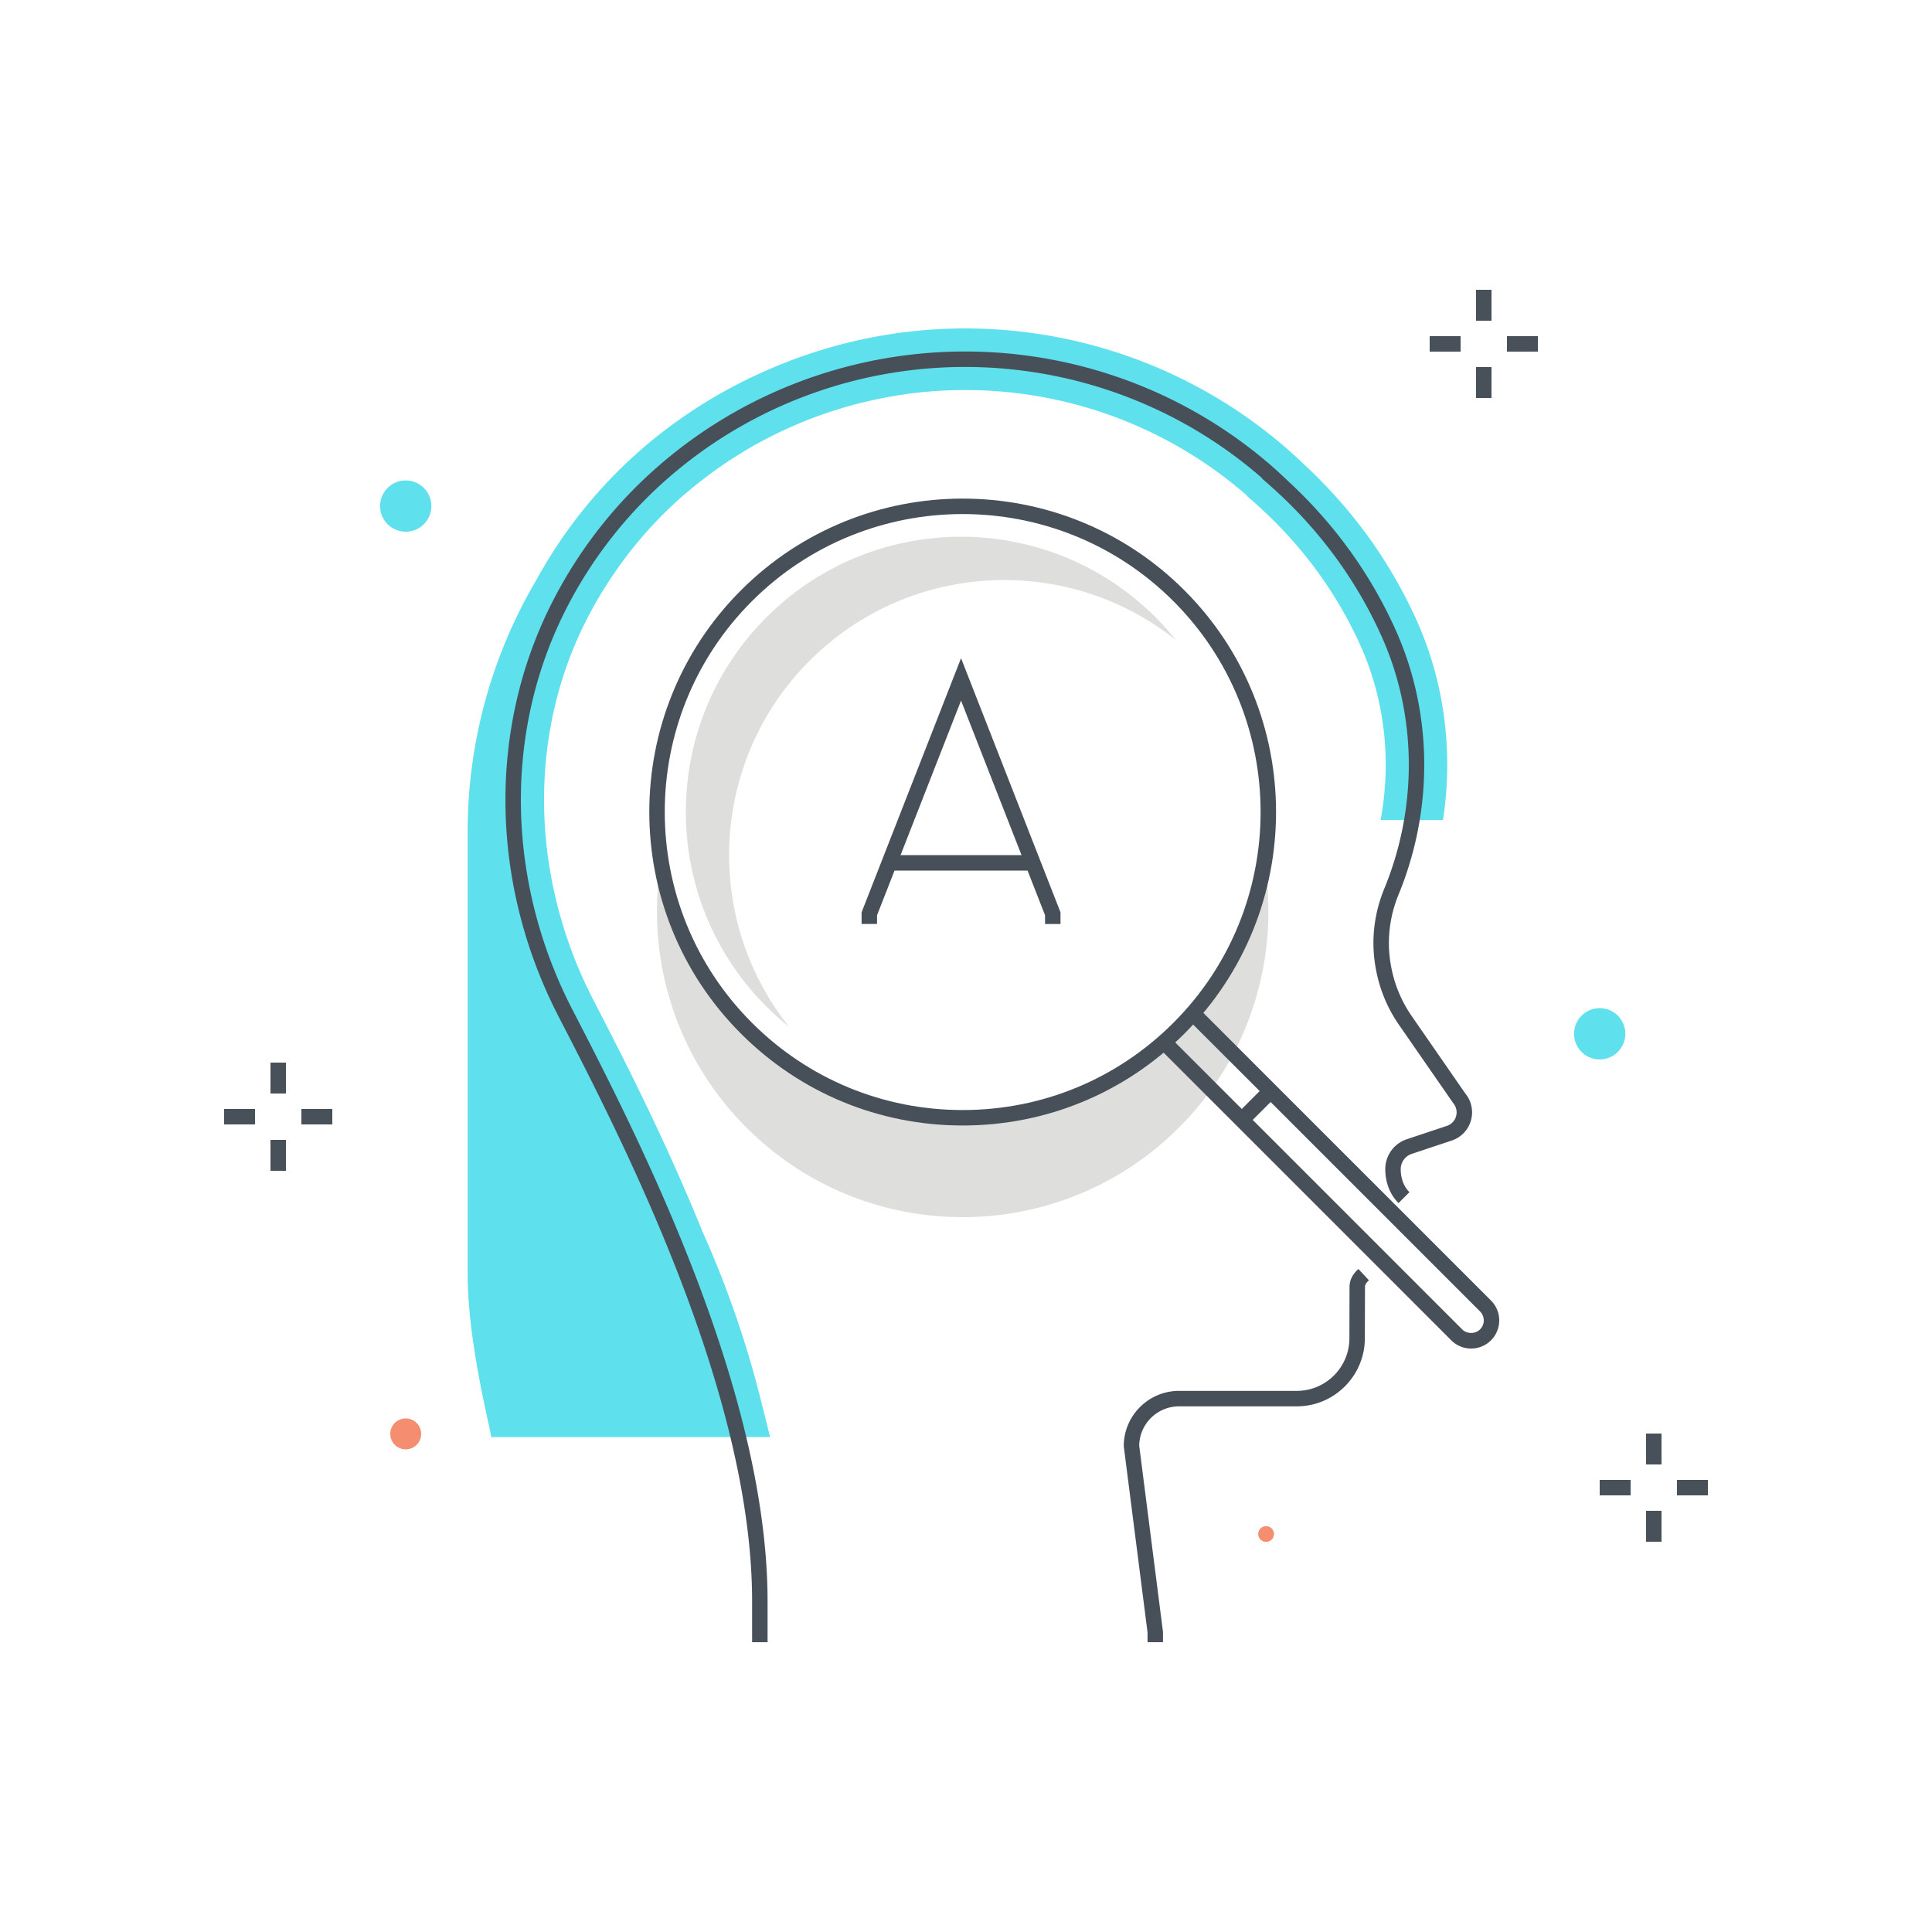 <?xml version="1.0" encoding="utf-8"?><svg xmlns="http://www.w3.org/2000/svg" width="250" height="250" viewBox="0 0 250 250"><g fill="none" fill-rule="evenodd"><path fill="#DEDEDD" d="M152.55 133.049c-15.453 15.453-40.507 15.453-55.96 0a39.378 39.378 0 0 1-11.056-21.551c-1.99 12.148 1.688 25.043 11.056 34.411 15.453 15.453 40.507 15.453 55.96 0 9.368-9.368 13.046-22.263 11.056-34.41a39.378 39.378 0 0 1-11.056 21.55"/><path fill="#475059" d="M124.569 66.518c-9.876 0-19.753 3.758-27.273 11.278-15.038 15.038-15.037 39.508.001 54.546 7.285 7.285 16.971 11.297 27.273 11.297 10.303 0 19.989-4.012 27.273-11.297 15.038-15.038 15.038-39.508 0-54.546-7.52-7.52-17.397-11.278-27.274-11.278zm.001 79.121c-10.837 0-21.025-4.22-28.687-11.883-15.818-15.818-15.819-41.556-.001-57.374 15.819-15.819 41.556-15.819 57.375 0 15.818 15.818 15.818 41.556 0 57.374-7.662 7.663-17.85 11.883-28.687 11.883z"/><path fill="#475059" d="M190.362 174.499a3.612 3.612 0 0 1-2.572-1.065l-38.397-38.398 1.414-1.414 38.397 38.398c.619.619 1.697.619 2.317 0a1.643 1.643 0 0 0 0-2.318l-38.398-38.396 1.414-1.414 38.398 38.396a3.642 3.642 0 0 1 0 5.146 3.617 3.617 0 0 1-2.573 1.065M114.468 112.65h19.125v-2h-19.125z"/><path fill="#475059" d="M137.229 119.564h-2v-1.131l-10.87-27.779-10.87 27.779v1.13h-2v-1.507l12.87-32.89 12.87 32.89v1.508"/><path fill="#DEDEDD" d="M104.776 85.485c12.961-12.961 33.423-13.837 47.406-2.641a36.048 36.048 0 0 0-2.641-2.958c-13.908-13.908-36.457-13.908-50.364 0-13.908 13.908-13.908 36.456 0 50.364a35.884 35.884 0 0 0 2.958 2.641c-11.196-13.983-10.32-34.445 2.641-47.406"/><path fill="#475059" d="M161.393 145.622l-1.414-1.414 3.73-3.73 1.414 1.414-3.73 3.73"/><path fill="#F58E70" d="M164.835 198.5a1 1 0 1 1-2 0 1 1 0 0 1 2 0"/><path fill="#5FE0ED" d="M183.284 80.209c-3.43-7.592-8.318-14.355-14.531-20.102a60.618 60.618 0 0 0-2.312-2.123C154.929 47.999 140.17 42.5 124.881 42.5c-5.875 0-11.671.82-17.236 2.387l-.078.023a63.203 63.203 0 0 0-3.22 1.01c-.348.118-.694.238-1.039.361a63.98 63.98 0 0 0-2.208.848c-1.028.41-2.041.853-3.046 1.317-.212.099-.427.191-.638.292-5.143 2.444-9.979 5.56-14.341 9.343-5.564 4.826-10.162 10.558-13.713 17.037a64.058 64.058 0 0 0-8.847 32.559v57.234c0 8.843 2.991 20.14 3.051 21.043H99.65l-1.163-4.657a131.358 131.358 0 0 0-7.583-21.922c-4.848-11.96-10.243-22.466-13.953-29.651l-.231-.449a57.202 57.202 0 0 1-4.199-10.67c-3.68-12.99-2.579-26.753 3.398-38.452a54.21 54.21 0 0 1 4.258-6.975 53.307 53.307 0 0 1 8.366-9.175 55.564 55.564 0 0 1 2.849-2.293c.185-.14.369-.281.555-.419a55.813 55.813 0 0 1 2.913-2.01c.163-.105.33-.205.495-.308.961-.603 1.929-1.198 2.933-1.726.096-.05.189-.107.284-.158a56.226 56.226 0 0 1 3.837-1.867 56.373 56.373 0 0 1 3.328-1.352c.111-.04.223-.075.333-.115a55.995 55.995 0 0 1 3.303-1.07c.141-.041.28-.086.421-.125a55.8 55.8 0 0 1 3.505-.862c.198-.042.397-.081.596-.121a55.183 55.183 0 0 1 3.651-.621 55.758 55.758 0 0 1 7.335-.487c13.371 0 26.276 4.806 36.338 13.535l.162.141-.031.037.064.053.04.034a.12.12 0 0 0 .018.015l.011.009.031.027.05.043.029.025c.59.505 1.158 1.023 1.722 1.545 5.44 5.024 9.715 10.931 12.706 17.555 3.176 7.037 4.055 14.969 2.629 22.625h8.072c1.352-8.79.209-17.826-3.438-25.904"/><path fill="#475059" d="M150.491 212.498h-2v-1.264l-3.078-24.101c0-3.945 3.209-7.154 7.153-7.154h15.246c3.739 0 6.79-3.048 6.799-6.794l.017-6.649c.005-1.124.616-1.836 1.148-2.331l1.362 1.465c-.425.395-.509.62-.51.874l-.017 6.646c-.013 4.846-3.96 8.789-8.799 8.789h-15.246a5.16 5.16 0 0 0-5.153 5.093l3.078 24.099v1.327m-51.168.002h-2v-5.312c-.01-27.178-16.91-59.901-25.032-75.626-8.888-17.208-9.191-37.275-.812-53.676a58.465 58.465 0 0 1 13.798-17.649c10.969-9.513 25.034-14.753 39.604-14.753 14.569 0 28.635 5.24 39.604 14.753a60.086 60.086 0 0 1 2.221 2.042c5.929 5.479 10.591 11.924 13.856 19.159 4.829 10.694 4.982 23.195.42 34.297a16.563 16.563 0 0 0-1.261 6.308c0 1.066.115 2.174.341 3.291a16.507 16.507 0 0 0 2.604 6.135l6.982 10.083c.521.618.837 1.492.837 2.388a3.834 3.834 0 0 1-2.627 3.644l-5.183 1.729a2.075 2.075 0 0 0-1.421 1.97c0 .846.195 2.05 1.128 2.982l-1.414 1.414c-1.106-1.104-1.714-2.665-1.714-4.396a4.07 4.07 0 0 1 2.788-3.867l5.184-1.728a1.841 1.841 0 0 0 .832-2.926l-7.037-10.155a18.448 18.448 0 0 1-2.917-6.875 18.554 18.554 0 0 1-.383-3.689c0-2.408.474-4.785 1.412-7.067 4.352-10.596 4.21-22.521-.393-32.716-3.156-6.991-7.665-13.222-13.399-18.519a65.439 65.439 0 0 0-1.857-1.663l-.213-.181.031-.038-.128-.111c-10.606-9.198-24.205-14.264-38.293-14.264-14.089 0-27.689 5.066-38.294 14.265a56.452 56.452 0 0 0-13.326 17.047c-8.087 15.829-7.785 35.211.807 51.848 8.194 15.866 25.245 48.879 25.255 76.544v5.312"/><path fill="#48515A" d="M213 189.5h2v-4h-2zM213 199.5h2v-4h-2zM217 193.5h4v-2h-4zM207 193.5h4v-2h-4zM35 141.5h2v-4h-2zM35 151.5h2v-4h-2zM39 145.5h4v-2h-4zM29 145.5h4v-2h-4zM191 41.5h2v-4h-2zM191 51.5h2v-4h-2zM195 45.5h4v-2h-4zM185 45.5h4v-2h-4z"/><path fill="#5FE0ED" d="M210.317 133.773a3.317 3.317 0 1 1-6.634 0 3.317 3.317 0 0 1 6.634 0m-154.5-68.286a3.317 3.317 0 1 1-6.634 0 3.317 3.317 0 0 1 6.634 0"/><path fill="#F58E70" d="M164.835 198.5a1 1 0 1 1-2 0 1 1 0 0 1 2 0M54.5 185.5a2 2 0 1 1-3.999.001 2 2 0 0 1 3.999-.001"/></g></svg>